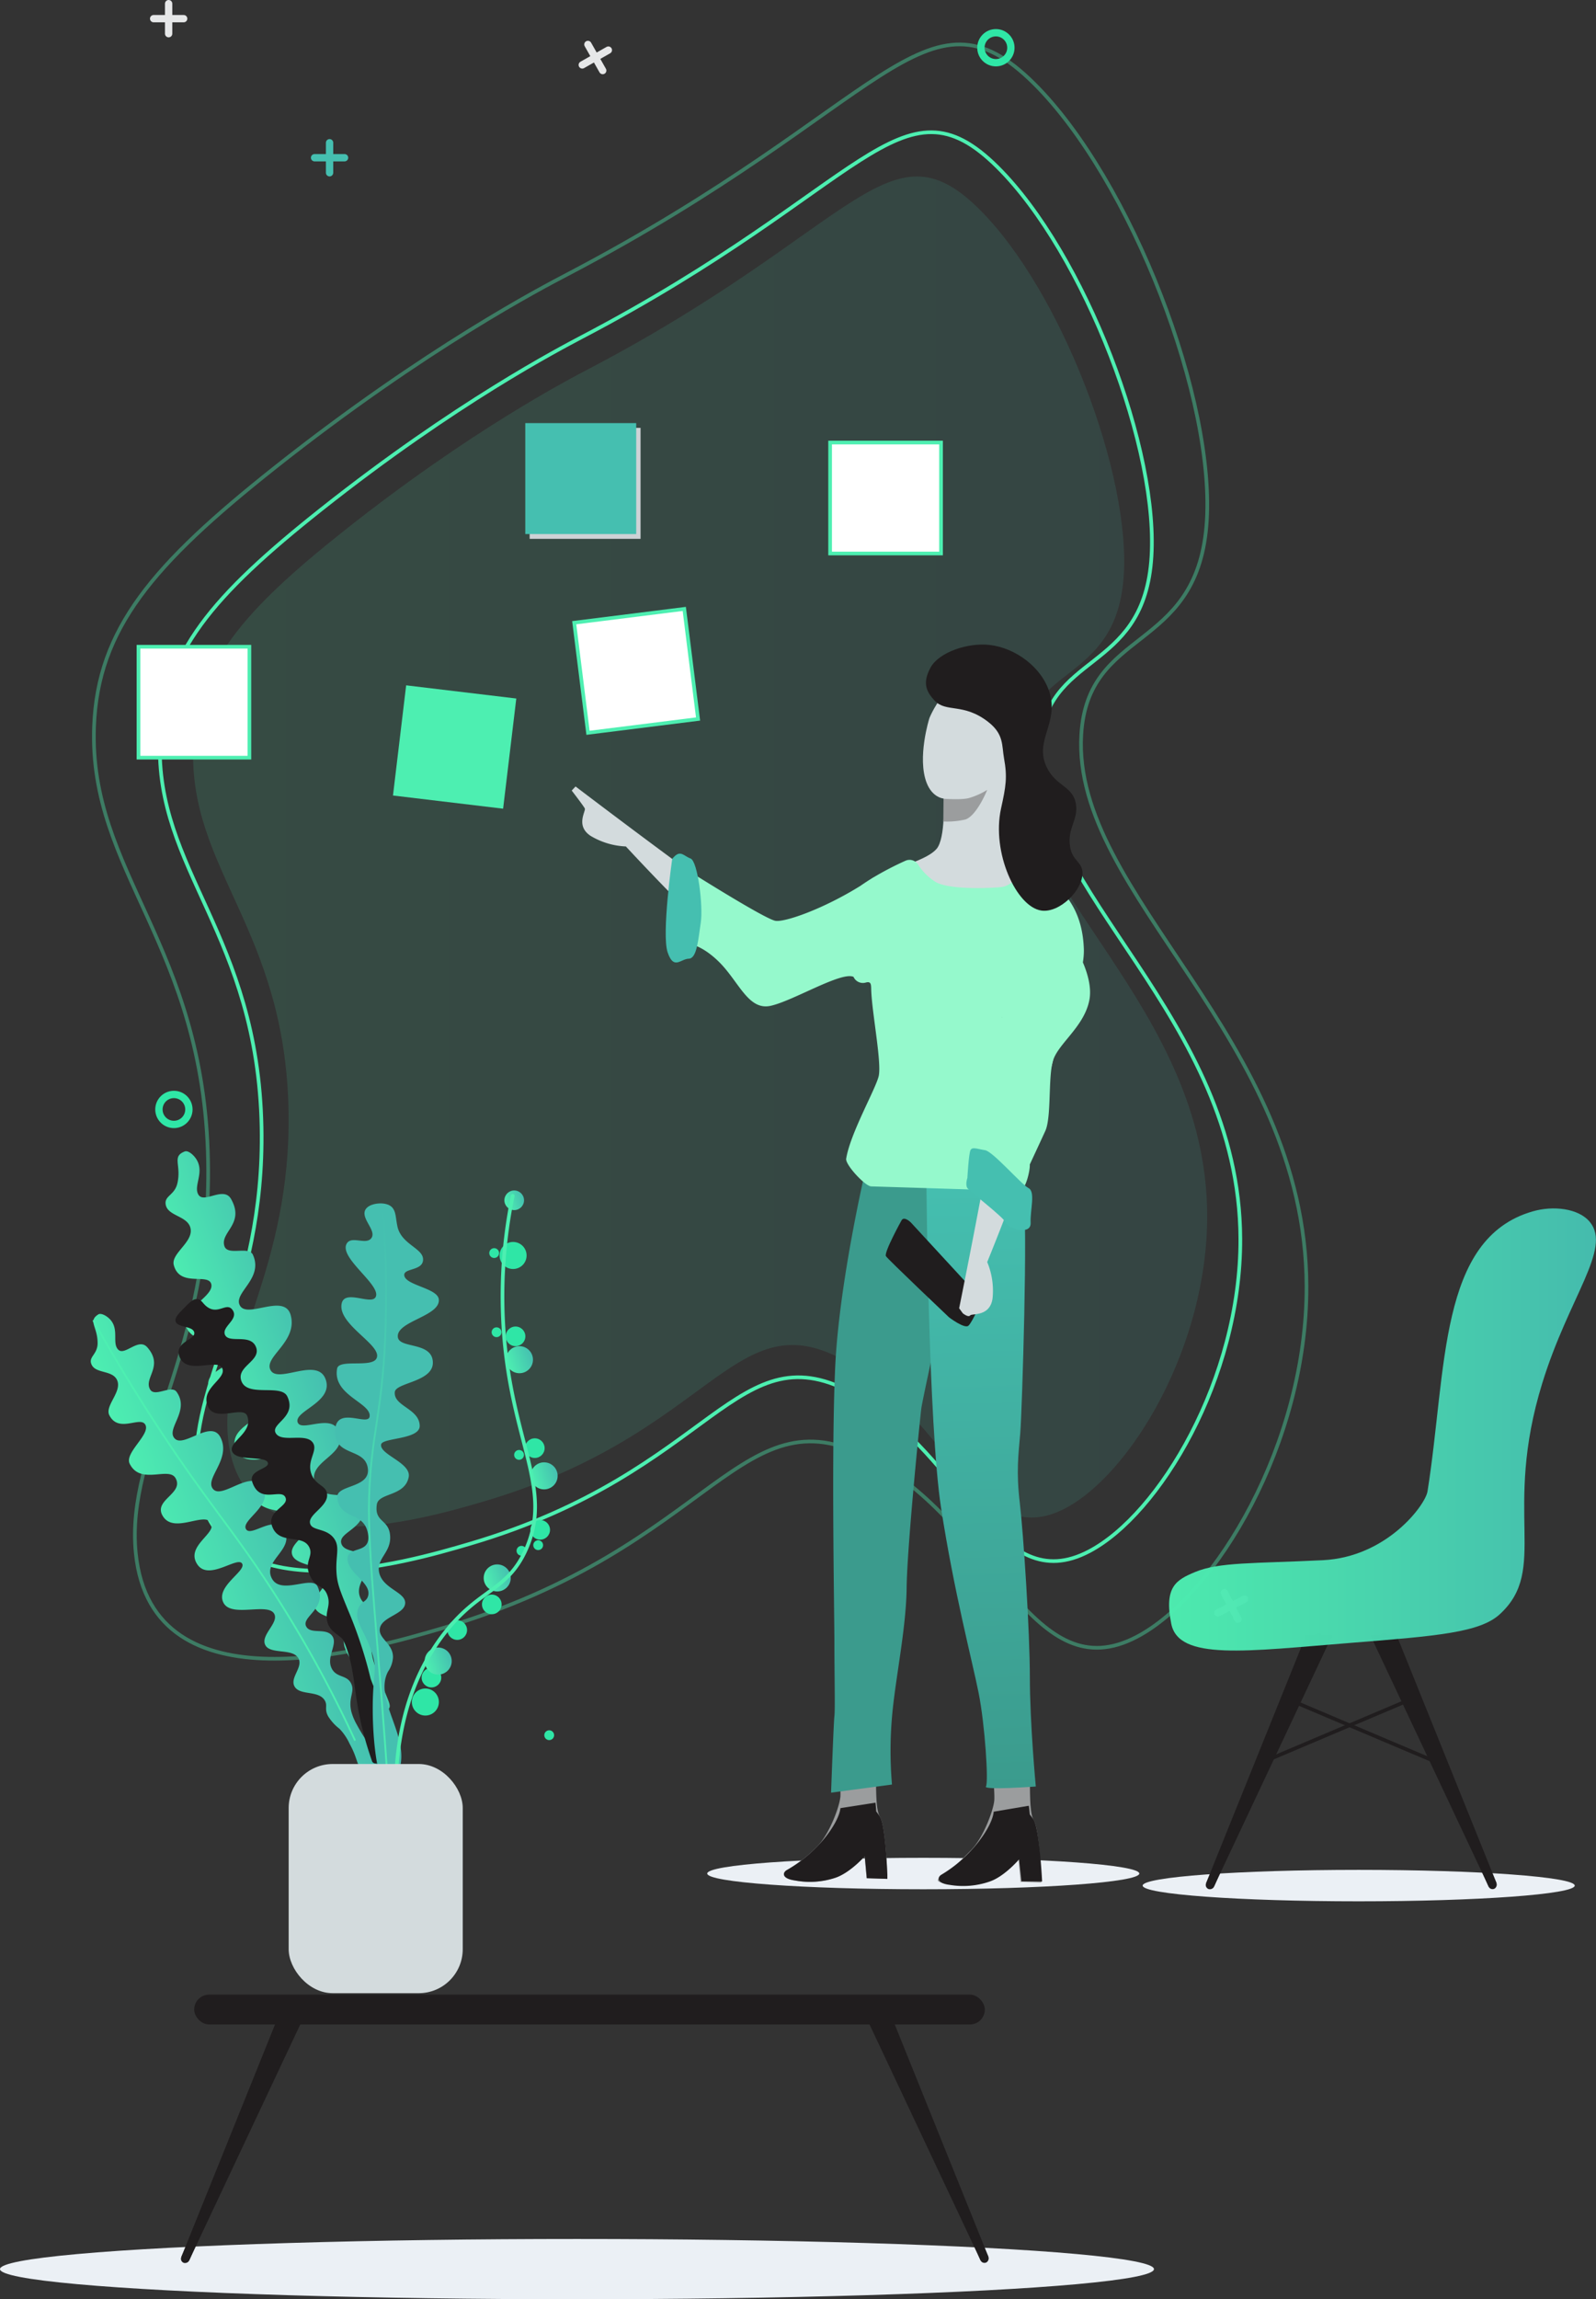 <svg id="Layer_1" data-name="Layer 1" xmlns="http://www.w3.org/2000/svg" xmlns:xlink="http://www.w3.org/1999/xlink" viewBox="0 0 435.55 627.26"><rect x="0" y="0" width="435.55" height="627.26" fill="#333333" stroke="none"/><defs><style>.cls-1{opacity:0.13;fill:url(#linear-gradient);}.cls-11,.cls-12,.cls-13,.cls-2,.cls-21,.cls-28,.cls-29,.cls-3,.cls-30,.cls-31{fill:none;}.cls-2,.cls-21,.cls-3,.cls-30,.cls-5{stroke:#4defb1;}.cls-11,.cls-12,.cls-13,.cls-2,.cls-28,.cls-29,.cls-3,.cls-31,.cls-5{stroke-miterlimit:10;}.cls-3{opacity:0.39;}.cls-4{fill:#ebf0f5;}.cls-5{fill:#fff;}.cls-6{fill:#ced2d6;}.cls-7{fill:#9b9d9e;}.cls-8{fill:#201d1e;}.cls-9{fill:#3b9b8d;}.cls-10{fill:#d3dbdd;}.cls-11{stroke:#45bfb0;}.cls-11,.cls-12,.cls-21,.cls-30{stroke-linecap:round;}.cls-11,.cls-12,.cls-13{stroke-width:2px;}.cls-12{stroke:#e6e7e8;}.cls-13{stroke:#2fe6a6;}.cls-14{fill:url(#linear-gradient-2);}.cls-15{fill:#c1c4c6;}.cls-16{fill:#4defb1;}.cls-17{fill:#45bfb0;}.cls-18{fill:#95f9cc;}.cls-19{fill:url(#linear-gradient-3);}.cls-20{fill:url(#linear-gradient-4);}.cls-21,.cls-30{stroke-linejoin:round;}.cls-21,.cls-28,.cls-29{stroke-width:0.5px;}.cls-22{fill:#2fe6a6;}.cls-23{fill:url(#linear-gradient-5);}.cls-24{fill:url(#linear-gradient-6);}.cls-25{fill:url(#linear-gradient-7);}.cls-26{fill:url(#linear-gradient-8);}.cls-27{fill:url(#linear-gradient-9);}.cls-28,.cls-31{stroke:#201d1e;}.cls-29{stroke:url(#linear-gradient-10);}.cls-32{opacity:0.97;fill:url(#linear-gradient-11);}</style><linearGradient id="linear-gradient" x1="254.71" y1="517.35" x2="531.49" y2="517.35" gradientUnits="userSpaceOnUse"><stop offset="0" stop-color="#4defb1"/><stop offset="1" stop-color="#45bfb0"/></linearGradient><linearGradient id="linear-gradient-2" x1="467.91" y1="604.79" x2="472.39" y2="772.94" gradientUnits="userSpaceOnUse"><stop offset="0" stop-color="#45bfb0"/><stop offset="1" stop-color="#3b9b8d"/></linearGradient><linearGradient id="linear-gradient-3" x1="589.42" y1="-1276.22" x2="620.99" y2="-1276.22" gradientTransform="translate(111.01 2078.31) rotate(-18.53)" xlink:href="#linear-gradient"/><linearGradient id="linear-gradient-4" x1="561.62" y1="-1252.37" x2="601.62" y2="-1252.37" gradientTransform="translate(111.01 2078.31) rotate(-18.53)" xlink:href="#linear-gradient"/><linearGradient id="linear-gradient-5" x1="682.6" y1="-1316.27" x2="687.96" y2="-1316.27" gradientTransform="translate(-90.99 1793.29) rotate(-18.53)" xlink:href="#linear-gradient"/><linearGradient id="linear-gradient-6" x1="621.96" y1="-1203.69" x2="629.35" y2="-1203.69" gradientTransform="translate(-90.99 1793.29) rotate(-18.53)" xlink:href="#linear-gradient"/><linearGradient id="linear-gradient-7" x1="644.44" y1="-1220.07" x2="651.82" y2="-1220.07" gradientTransform="translate(-90.99 1793.29) rotate(-18.53)" xlink:href="#linear-gradient"/><linearGradient id="linear-gradient-8" x1="665.43" y1="-1242.4" x2="672.81" y2="-1242.4" gradientTransform="translate(-90.99 1793.29) rotate(-18.53)" xlink:href="#linear-gradient"/><linearGradient id="linear-gradient-9" x1="669.12" y1="-1274.59" x2="676.51" y2="-1274.59" gradientTransform="translate(-90.99 1793.29) rotate(-18.53)" xlink:href="#linear-gradient"/><linearGradient id="linear-gradient-10" x1="600.76" y1="-1248.38" x2="650.55" y2="-1248.38" gradientTransform="translate(111.01 2078.31) rotate(-18.53)" xlink:href="#linear-gradient"/><linearGradient id="linear-gradient-11" x1="521.05" y1="674.97" x2="637.54" y2="674.97" xlink:href="#linear-gradient"/></defs><title>person3</title><path class="cls-1" d="M296,429.73c-27.88,22.1-40.43,36.81-41.26,59.08-1.25,33.34,25.06,49.66,26,99.09.86,43.62-18.93,65.66-16.5,89.57,3.73,36.61,53.92,21.83,69.82,17.15,63.07-18.57,68.15-55.55,99-38.12,27.7,15.65,36,52.44,59.66,40,18-9.45,38.85-44.28,38.72-80-.21-56.93-53.54-89.25-51.41-125.77,1.43-24.57,26.09-18.73,28.56-47.64,2.41-28.17-17.14-79-39.35-101-24.77-24.58-33.83,5.48-106.52,43.55C357.2,388.54,330.55,402.35,296,429.73Z" transform="translate(-202 -285.02)"/><path class="cls-2" d="M289.66,424c-29.7,23.55-43.07,39.22-44,62.94-1.33,35.53,26.69,52.91,27.72,105.57.91,46.47-20.17,70-17.58,95.42,4,39,57.44,23.26,74.38,18.27,67.19-19.78,72.61-59.17,105.49-40.6,29.51,16.67,38.4,55.86,63.57,42.63,19.16-10.07,41.39-47.17,41.25-85.27-.22-60.65-57-95.08-54.78-134,1.53-26.18,27.8-20,30.43-50.76,2.57-30-18.25-84.12-41.92-107.6-26.39-26.18-36,5.84-113.49,46.4C354.85,380.12,326.46,394.83,289.66,424Z" transform="translate(-202 -285.02)"/><path class="cls-3" d="M277,412.6c-33.33,26.42-48.33,44-49.33,70.63-1.49,39.86,30,59.37,31.11,118.46,1,52.15-22.64,78.5-19.72,107.08,4.45,43.77,64.45,26.1,83.47,20.5,75.39-22.2,81.47-66.4,118.37-45.56C474,702.41,484,746.4,512.26,731.55c21.51-11.3,46.44-52.94,46.29-95.68-.25-68.07-64-106.7-61.47-150.37,1.72-29.38,31.19-22.39,34.15-56.95,2.88-33.68-20.49-94.4-47.05-120.75-29.61-29.38-40.43,6.55-127.34,52.07C350.18,363.36,318.32,379.87,277,412.6Z" transform="translate(-202 -285.02)"/><ellipse class="cls-4" cx="251.96" cy="511.12" rx="58.96" ry="4.29"/><ellipse class="cls-4" cx="370.79" cy="514.41" rx="58.96" ry="4.29"/><ellipse class="cls-4" cx="157.46" cy="619.04" rx="157.46" ry="8.22"/><rect class="cls-5" x="37.79" y="176.43" width="30.27" height="30.27"/><rect class="cls-5" x="226.54" y="120.73" width="30.27" height="30.27"/><rect class="cls-5" x="360.48" y="452.88" width="30.27" height="30.27" transform="translate(-257.27 -234.68) rotate(-7.14)"/><rect class="cls-6" x="144.54" y="116.73" width="30.27" height="30.27"/><path class="cls-7" d="M444.14,796.52s-.47-13.38-2-15.85-.82-11.33-1.25-14.89-.27-12.13-.27-12.13L430,757.09s1.62,15.44,1.33,18.21-3,10-6.13,13.24a36.69,36.69,0,0,1-8.42,6.61c-1.26.67-1.6,2.35,2.13,2.88a22,22,0,0,0,10.93-.7c4.1-1.33,8.12-5.91,8.12-5.91l.55,6,5.62.18Z" transform="translate(-202 -285.02)"/><path class="cls-8" d="M431.36,778.3c-.3,2.76-3,7-6.13,10.24a36.69,36.69,0,0,1-8.42,6.61c-1.26.67-1.6,2.35,2.13,2.88a22,22,0,0,0,10.93-.7c4.1-1.33,8.12-5.91,8.12-5.91l.55,6,5.62.18,0-1.05s-.47-13.38-2-15.85-.82-.33-1.25-3.89" transform="translate(-202 -285.02)"/><path class="cls-9" d="M428.8,774.08l16.62-2.22a108.24,108.24,0,0,1,0-18.35c.85-10.17,3.88-24.15,4-35.27s3.61-45.75,4-48.93,10-46.07,10.31-49.24S462,604.14,462,604.14H438.21s-7.19,30.54-8.28,53.74-.22,67-.22,75.61.22,17.86,0,19.69S428.8,774.08,428.8,774.08Z" transform="translate(-202 -285.02)"/><path class="cls-10" d="M359.07,499.58s49.87,37.93,52.95,38.09,27.44-8.73,27.44-8.73l8.48,10.44S417.85,551.57,413,550s-12.13-6.22-19.83-13.28-20.37-20.78-20.37-20.78a20.32,20.32,0,0,1-9.65-2.9c-4.17-2.79-1.2-6.75-1.56-7.47s-3.57-4.88-3.57-4.88Z" transform="translate(-202 -285.02)"/><path class="cls-10" d="M447,521.62s8.06-2.08,10.58-5,1.93-13.75,1.93-13.75-3-.17-4.61-4.23c-2.7-6.9.73-17.69.73-17.69s4.53-11.66,14.19-12.28c8.26-.53,9.43,2.86,11.36,5.3s4.3,9.23,2.54,13.32-6.36,7-6.89,10.45-1.1,17.15.5,19,8.12,8.44,8.12,8.44-4.83,9.52-15.16,7.93-20,.22-21.66-5.65Z" transform="translate(-202 -285.02)"/><line class="cls-11" x1="85.85" y1="43.03" x2="94.03" y2="43.03"/><line class="cls-11" x1="89.94" y1="47.13" x2="89.94" y2="38.94"/><line class="cls-12" x1="41.93" y1="5.09" x2="50.12" y2="5.09"/><line class="cls-12" x1="46.02" y1="9.19" x2="46.02" y2="1"/><circle class="cls-13" cx="271.78" cy="13.02" r="4.09"/><line class="cls-12" x1="164.48" y1="19.25" x2="160.44" y2="12.13"/><line class="cls-12" x1="166.02" y1="13.67" x2="158.9" y2="17.71"/><circle class="cls-13" cx="47.46" cy="302.67" r="4.09"/><line class="cls-12" x1="339.63" y1="436.26" x2="332.35" y2="440.01"/><line class="cls-12" x1="334.12" y1="434.49" x2="337.87" y2="441.77"/><path class="cls-7" d="M486.14,797.52s-.47-13.38-2-15.85-.82-11.33-1.25-14.89-.27-12.13-.27-12.13L472,758.09s1.62,15.44,1.33,18.21-3,10-6.13,13.24-6.51,6.59-8.42,7.61c-1.26.67-1.6,1.35,2.13,1.88a22,22,0,0,0,10.93-.7c4.1-1.33,8.12-5.91,8.12-5.91l.55,6,5.62.18Z" transform="translate(-202 -285.02)"/><path class="cls-14" d="M454.82,607.07s.5,66.55,4,89.32,8.49,41.68,10.24,50.44,2.75,24.52,2,25.57,13.61,0,13.61,0-1.62-17.17-1.62-29.78S481.3,703.39,480.3,695s-.39-13,.12-18.91,2.16-59.33.83-64.31-2.81-6.63-2.81-6.63H454.82Z" transform="translate(-202 -285.02)"/><path class="cls-15" d="M474.67,580.63c1.66-2.61,5.43-27.31,5.43-27.31l13.26-2.25s-3.66,29.07-7.4,32.5" transform="translate(-202 -285.02)"/><path class="cls-8" d="M448,618s-4.86,8.77-4.22,9.73S461,644.41,461,644.41s4.2,3.19,5.27,2.29,3.75-7.08,3.75-7.08l-19.45-21.1S448.69,616.64,448,618Z" transform="translate(-202 -285.02)"/><path class="cls-10" d="M484.85,579.83c.62,5-.07,12.27-3.21,22.24s-10.23,27.25-10.23,27.25a20.27,20.27,0,0,1,1.45,10c-.77,5-5.61,3.94-6.11,4.57s-2-.59-2-.59l-1-1.37s11.94-58.89,10.78-61.75" transform="translate(-202 -285.02)"/><rect class="cls-16" x="310.9" y="473.69" width="30.27" height="30.27" transform="translate(-141.61 -320.29) rotate(6.82)"/><rect class="cls-17" x="143.35" y="115.43" width="30.27" height="30.27"/><path class="cls-18" d="M497.52,547.57a20.34,20.34,0,0,0,.27-3.35c-.2-7.29-2.51-14.82-11.22-20.43l-2.17-1.35a2.76,2.76,0,0,0-3.68.67c-1.24,1.64-3.2,3.67-5.49,3.91-3.88.39-14,.66-17.71-1.28a15.29,15.29,0,0,1-5-4.9,2.75,2.75,0,0,0-3.42-1,85.57,85.57,0,0,0-8.58,4.45,6.11,6.11,0,0,0-.71.43c-1,.61-2,1.28-3.05,2-10.1,6.28-20.54,9.93-23.13,9.51-2.85-.45-23.57-13.54-23.57-13.54l-1.42,19.66s3.9-.42,9.42,4.93,8.06,13.46,14.19,12.15,19.37-9.47,22.68-7.91a2.79,2.79,0,0,0,3.31,1.56h0c1.72-.49,1.44.8,1.54,2.58.32,6.36,2.87,19.5,2,23-.92,3.68-7.75,15.58-8.86,22.47-.26,1.65,5.16,7.49,6.83,7.55l40.4,1.25c1.67.06,3-5.56,2.88-7.23,0,0,2.51-5.38,4.22-9.11s.77-14.29,2.05-19,8.39-9.27,9.93-16.46C500,554.69,498.86,550.72,497.52,547.57Zm-22.07,14.95a.47.47,0,0,1-.05.1C475.38,562.56,475.4,562.53,475.45,562.52Z" transform="translate(-202 -285.02)"/><path class="cls-17" d="M385.44,519.35c2.19-2.76,3-.85,5-.13s3.48,13.12,2.8,17.5-1,9.78-3.26,9.84-4.12,3.21-5.79-1.76S385.44,519.35,385.44,519.35Z" transform="translate(-202 -285.02)"/><path class="cls-7" d="M459.49,502.92s4.83.38,6.92-.18a19.8,19.8,0,0,0,5-2.23s-2.77,6.94-5.9,8.06a21.67,21.67,0,0,1-6.08.56Z" transform="translate(-202 -285.02)"/><path class="cls-8" d="M455.94,467.15c2.28-4.2,10.21-6.88,16.17-6.18,7,.82,14.21,6.06,16.32,13,2.56,8.43-4.33,13.14-.73,20.46,2.56,5.22,7.15,5,7.93,10,.67,4.28-2.39,6.45-1.61,11.54.59,3.86,3.22,4.13,3.38,6.94.28,4.85-6.24,11.26-11.22,10.52-6.83-1-13.61-15.84-11-27.82,1.35-6.12,1.75-8.57.82-13.71-.63-3.51,0-6.56-4.29-9.91-6.79-5.31-11.48-2.47-14.65-5.83C455,473.89,453.53,471.6,455.94,467.15Z" transform="translate(-202 -285.02)"/><path class="cls-17" d="M466,606.35s-.63,1.89,0,2.79,9.78,7.85,10.54,9.48,6.88,3.48,6.72,0,1.38-8.48-.58-9.48-9.72-10-11.84-10.33-3.52-1-4,0S466,606.35,466,606.35Z" transform="translate(-202 -285.02)"/><path class="cls-8" d="M473.18,779.27c-.24,2.77-2.86,7-5.94,10.36A36.42,36.42,0,0,1,459,796.4c-1.24.69-1.55,2.37,2.19,2.84a22.09,22.09,0,0,0,10.91-.92c4.08-1.4,8-6.06,8-6.06l.66,6,5.63.07-.05-1s-.72-13.37-2.25-15.81-.83-.32-1.33-3.87" transform="translate(-202 -285.02)"/><path class="cls-19" d="M300.79,744.09c-.79-2.58-1.19-3.88-2.1-5.16a14.38,14.38,0,0,1-2.62-4.51c-.73-2.41.54-3.09,0-4.81-1.07-3.69-7.24-3.06-8.24-6.26-.91-2.94,3.79-5.17,3-8.15-1-3.54-8.29-2.88-9.13-6.16-.8-3.13,5.38-5.71,4.71-8.66-.94-4.08-13.25-1.54-14.6-6.72-1.42-5.41,9-8,8.09-10.55s-11.25,3.25-13.53-2.64c-2.43-6.3,8-8,6.77-11.6-1.31-3.8-12.16,1.21-14.13-5.28-1.59-5.24,7.93-5.2,6.32-10.34-1.26-4-11-.07-12.86-7.23-1-3.66,8.15-7.45,7.17-10.75-.91-3-8.59,1-10.21-5.12-.85-3.2,5.49-6.29,4.54-10.14-.83-3.35-6.27-3.19-6.76-6.43-.36-2.41,2.48-2.45,3.22-5.83,1.09-5-1.61-7.22,2-8.6.91-.35,2.46.92,3.28,2.32,2.09,3.59-1.07,7.24.5,9.56s6.85-2.44,8.84,1.08c3.85,6.79-3,9-1.82,12.83.87,2.8,6.67-.1,7.79,2.4,3,6.63-5.62,10.45-3.49,13.93s12.22-3.59,13.82,2.61c1.9,7.34-7.61,11.35-5.47,15s12.8-3.79,15,2.47S282,670,283.26,673.11c1.14,2.76,10-3.11,11.49,3.17,1.41,5.94-8.51,7.31-6.9,13.12,1.65,6,12.38,1.58,13.24,5.38,1.7,7.42-7.23,8-5.88,11.5,1,2.52,5.85,1.4,7.11,4.28,1.33,3-3.35,6-2.16,9.87.93,3.07,4.23,2.68,4.87,5.75.57,2.72-1.87,3.88-1.74,8.31a16.86,16.86,0,0,0,.77,4.12,58.2,58.2,0,0,0,2.64,7.2c1.53,3.73,1.92,4.42,1.51,5.24-.77,1.51-3.69,2.26-5.27,1.21S302.37,749.24,300.79,744.09Z" transform="translate(-202 -285.02)"/><path class="cls-20" d="M297.42,760.76a14.88,14.88,0,0,0-2.77-4.11,12.83,12.83,0,0,1-3.11-3.43c-1.08-2-.1-2.79-.85-4.19-1.61-3-6.86-1.33-8.31-3.93-1.33-2.39,2.35-5.19,1.08-7.63-1.51-2.9-7.74-1-9.07-3.68s3.63-5.95,2.5-8.39c-1.56-3.38-11.8,1.09-13.92-3.16-2.23-4.45,6.38-8.63,5.09-10.67s-9.18,4.9-12.24.19c-3.28-5,5.49-8.45,3.75-11.33-1.84-3.06-10.35,3.29-13.25-2-2.35-4.26,5.93-6,3.59-10.15-1.84-3.27-9.56,2-12.51-3.92-1.51-3,5.72-8,4.26-10.66-1.35-2.48-7.29,2.42-9.82-2.59-1.32-2.61,3.62-6.47,2.08-9.65-1.33-2.75-6-1.61-7-4.34-.76-2,1.7-2.59,1.72-5.66,0-4.55-2.72-6,.18-7.85.73-.47,2.31.35,3.28,1.42,2.48,2.73.4,6.48,2.19,8.21s5.5-3.38,7.89-.68c4.59,5.19-1,8.35.77,11.49,1.28,2.28,5.78-1.31,7.22.66,3.79,5.21-3,10.11-.49,12.75s10-5.37,12.5-.28c3,6-4.53,11.27-2,14.1s10.43-5.65,13.51-.61-6.19,9.13-4.51,11.58c1.5,2.19,8.11-4.54,10.57.65,2.32,4.91-6,7.92-3.59,12.68s11.05-.9,12.5,2.24c2.84,6.14-4.82,8.29-3,11.08,1.32,2,5.34.14,7,2.42s-1.82,5.78-.07,9c1.38,2.5,4.18,1.56,5.29,4.1,1,2.27-.91,3.72,0,7.55a15,15,0,0,0,1.43,3.44,51.48,51.48,0,0,0,3.62,5.78c2,3,2.48,3.49,2.27,4.27-.39,1.46-2.79,2.64-4.36,2S299.74,764.94,297.42,760.76Z" transform="translate(-202 -285.02)"/><path class="cls-21" d="M298.82,759.7a328.34,328.34,0,0,0-26.62-47c-8.83-12.92-15.46-20.56-27.08-38.32-7.87-12-13.78-22.22-17.56-29" transform="translate(-202 -285.02)"/><circle class="cls-22" cx="116.08" cy="464.33" r="3.69"/><circle class="cls-22" cx="149.88" cy="473.38" r="1.34"/><circle class="cls-22" cx="142.31" cy="423.07" r="1.34"/><circle class="cls-22" cx="146.87" cy="421.54" r="1.34"/><circle class="cls-22" cx="141.65" cy="396.91" r="1.34"/><circle class="cls-22" cx="135.51" cy="363.45" r="1.34"/><circle class="cls-22" cx="134.86" cy="341.85" r="1.34"/><circle class="cls-22" cx="117.74" cy="457.67" r="2.68"/><circle class="cls-22" cx="124.78" cy="444.7" r="2.68"/><circle class="cls-22" cx="134.21" cy="437.7" r="2.68"/><circle class="cls-22" cx="147.42" cy="417.36" r="2.68"/><circle class="cls-22" cx="145.95" cy="395.07" r="2.68"/><circle class="cls-23" cx="140.33" cy="327.45" r="2.68"/><circle class="cls-22" cx="140.69" cy="364.57" r="2.68"/><circle class="cls-24" cx="119.58" cy="453.16" r="3.69"/><circle class="cls-25" cx="135.69" cy="430.48" r="3.69"/><circle class="cls-26" cx="148.49" cy="402.63" r="3.69"/><circle class="cls-27" cx="141.76" cy="370.94" r="3.69"/><circle class="cls-22" cx="140.02" cy="342.51" r="3.69"/><path class="cls-8" d="M303.5,765.4c-5.87-16.84-3.67-23.46-7.73-32.76-.58-1.35-3.43-2.13-4.33-4.8-1-3.11,1-4.58-.09-7.59-1.14-3.26-3.51-1.67-5.07-6.18-1.07-3.14,1.22-4.54.16-6.85-1.75-3.81-7.9-.71-10-5.37s4.47-5.74,3.49-8.24c-1.1-2.8-7,2-9.08-4.26-1.12-3.34,4.74-3.53,4.25-5.27-.56-2-8.42-.26-9.7-3s5.84-5.13,4.06-9.79c-1.19-3.1-9.85,2.57-11.05-3.64-.83-4.27,5.36-6.62,4.26-9.31-1.24-3-9.9,2.12-11.75-3.4-1.31-3.91,4.76-4.45,4.06-6.53-.57-1.73-4.6-1.16-5.06-2.93-.26-1,.88-2.18,2.53-3.83,1.42-1.43,2.25-2.26,3.33-2.21,1.4.06,1.54,1.5,3.27,2.44,2.81,1.52,4.92-1.67,6.44.56,1.74,2.54-3,4.45-2.11,6.69,1.06,2.56,7-.45,8.49,3.41s-5.74,5.29-3.9,9.46,10.81.52,12.44,4c2.72,5.73-4.79,7.4-3.12,10.06s8.25-.29,10.12,2.59c1.42,2.19-1.8,4.81-.4,8.56,1.16,3.09,4,3,4.25,5.37.41,3.43-5.3,5.56-4.63,8.08.54,2.06,4.44,1.17,6.53,4.07,1.7,2.37.38,4.73.67,9.29.19,3.11,1,5,3.19,10.35A118.88,118.88,0,0,1,303.15,743c3.14,8.43,8.51,18.69,4.75,21.79C306.86,765.59,304,767,303.5,765.4Z" transform="translate(-202 -285.02)"/><path class="cls-28" d="M306.92,767.4a384.24,384.24,0,0,0-17.08-56.72,383.15,383.15,0,0,0-35.08-68.85" transform="translate(-202 -285.02)"/><path class="cls-17" d="M310.42,769.22c4.55-9.73-6.76-20.14-2.52-28.18a7.7,7.7,0,0,0,1.35-3.92c0-3.72-3.78-4.93-3.61-7.58.22-3.44,6.72-4,6.93-7.11s-6.25-3.95-7.12-8.53c-.73-3.85,3.43-5.33,3-10.07-.38-4.41-4.34-3.45-3.61-8.38.48-3.24,7.63-2.14,8.69-7.44.79-3.94-8-6.13-7.52-8.93.32-1.88,10.63-1.27,10.53-5.12-.13-4.69-7.17-5.3-6.8-9.17.26-2.76,11.61-2.74,10.28-9-1-4.56-8.94-3-9.43-5.9-.73-4.41,11.65-5.73,11.16-10.39-.33-3.14-9.42-3.83-9.43-6.69,0-1.9,5.39-1.06,5.13-4.41-.23-2.92-6-4-7-8.84-.49-2.33-.36-3.9-1.39-5.1-1.41-1.64-5.19-1.34-6.69-.16-3,2.4,2.58,6.15,1,8.46-1.46,2.1-5.74-.92-6.87,1.77-1.64,3.94,9.71,11.24,8,14.36-1.22,2.25-8.45-2.23-9.26,1.77-1.16,5.75,11.2,11.33,9.53,14.91-1.26,2.72-10.28.08-10.77,2.82-1.3,7.26,9.24,9.28,8.88,13-.28,2.9-9-2.92-9.41,3.69-.49,7.67,8.5,4.62,8.94,10.85.35,5.11-8.69,4.15-8.35,7.6.63,6.36,7.34,3.55,8.38,10,.88,5.44-5.15,3.25-5.56,6.39-.52,4,6.47,6.72,5.61,10.37-.47,2-2.2,1.44-2.9,4.14-.81,3.17,2.48,6.22,4.21,12.46.91,3.3.26,4.57,0,10.38-.46,11.11,1.16,24.76,3.88,25.07C308.93,772.39,310.15,769.79,310.42,769.22Z" transform="translate(-202 -285.02)"/><path class="cls-29" d="M308.11,775.56c-2.79-42.86-5.82-66.07-5.38-82,.47-17.43,3.95-24,4.52-47.42.32-12.73-.16-23.2-.62-30.11" transform="translate(-202 -285.02)"/><path class="cls-30" d="M310.28,782.64c-1.08-15,.18-35.11,12.57-51.48,9.72-12.85,17.55-11.83,22.72-23.5,7.43-16.75-4.08-29.24-6.14-59.92a136.14,136.14,0,0,1,2.49-36.47" transform="translate(-202 -285.02)"/><rect class="cls-8" x="52.99" y="544.16" width="215.77" height="8.14" rx="4.07" ry="4.07"/><rect class="cls-8" x="417.91" y="866.31" width="75.99" height="2.35" rx="1.18" ry="1.18" transform="translate(-357.6 1348.26) rotate(-113.67)"/><polyline class="cls-8" points="269.76 615.72 242.54 548.23 235.38 548.23 267.61 616.66"/><rect class="cls-8" x="229.34" y="866.31" width="75.99" height="2.35" rx="1.18" ry="1.18" transform="translate(-836.5 479.08) rotate(-66.33)"/><polyline class="cls-8" points="49.48 615.72 76.7 548.23 83.86 548.23 51.63 616.66"/><rect class="cls-8" x="556.56" y="764.34" width="75.99" height="2.35" rx="1.18" ry="1.18" transform="translate(-69.89 1332.35) rotate(-113.67)"/><polyline class="cls-8" points="408.42 513.75 381.2 446.26 374.04 446.26 406.26 514.69"/><rect class="cls-8" x="509" y="764.34" width="75.99" height="2.35" rx="1.18" ry="1.18" transform="translate(-575.71 674.18) rotate(-66.33)"/><polyline class="cls-8" points="329.14 513.75 356.36 446.26 363.51 446.26 331.29 514.69"/><line class="cls-31" x1="352.36" y1="463.92" x2="391.23" y2="480.39"/><line class="cls-31" x1="384.23" y1="463.92" x2="345.36" y2="480.39"/><path class="cls-32" d="M521.64,728c2,10.11,20.37,7.5,49.17,5.2,23.37-1.86,35.05-2.8,40.5-7.81,13.4-12.32.67-27.66,11.57-63,7.25-23.55,19-36.68,13-44-3.07-3.74-10-4.52-15.62-2.89-25.71,7.4-23.38,42.94-28.69,76.39-.59,3.71-11.09,17.92-28.58,18.77-18.92.93-28.28.47-34.89,3.24C523.12,716,519.6,717.8,521.64,728Z" transform="translate(-202 -285.02)"/><rect class="cls-10" x="78.78" y="481.24" width="47.5" height="62.52" rx="12" ry="12"/></svg>